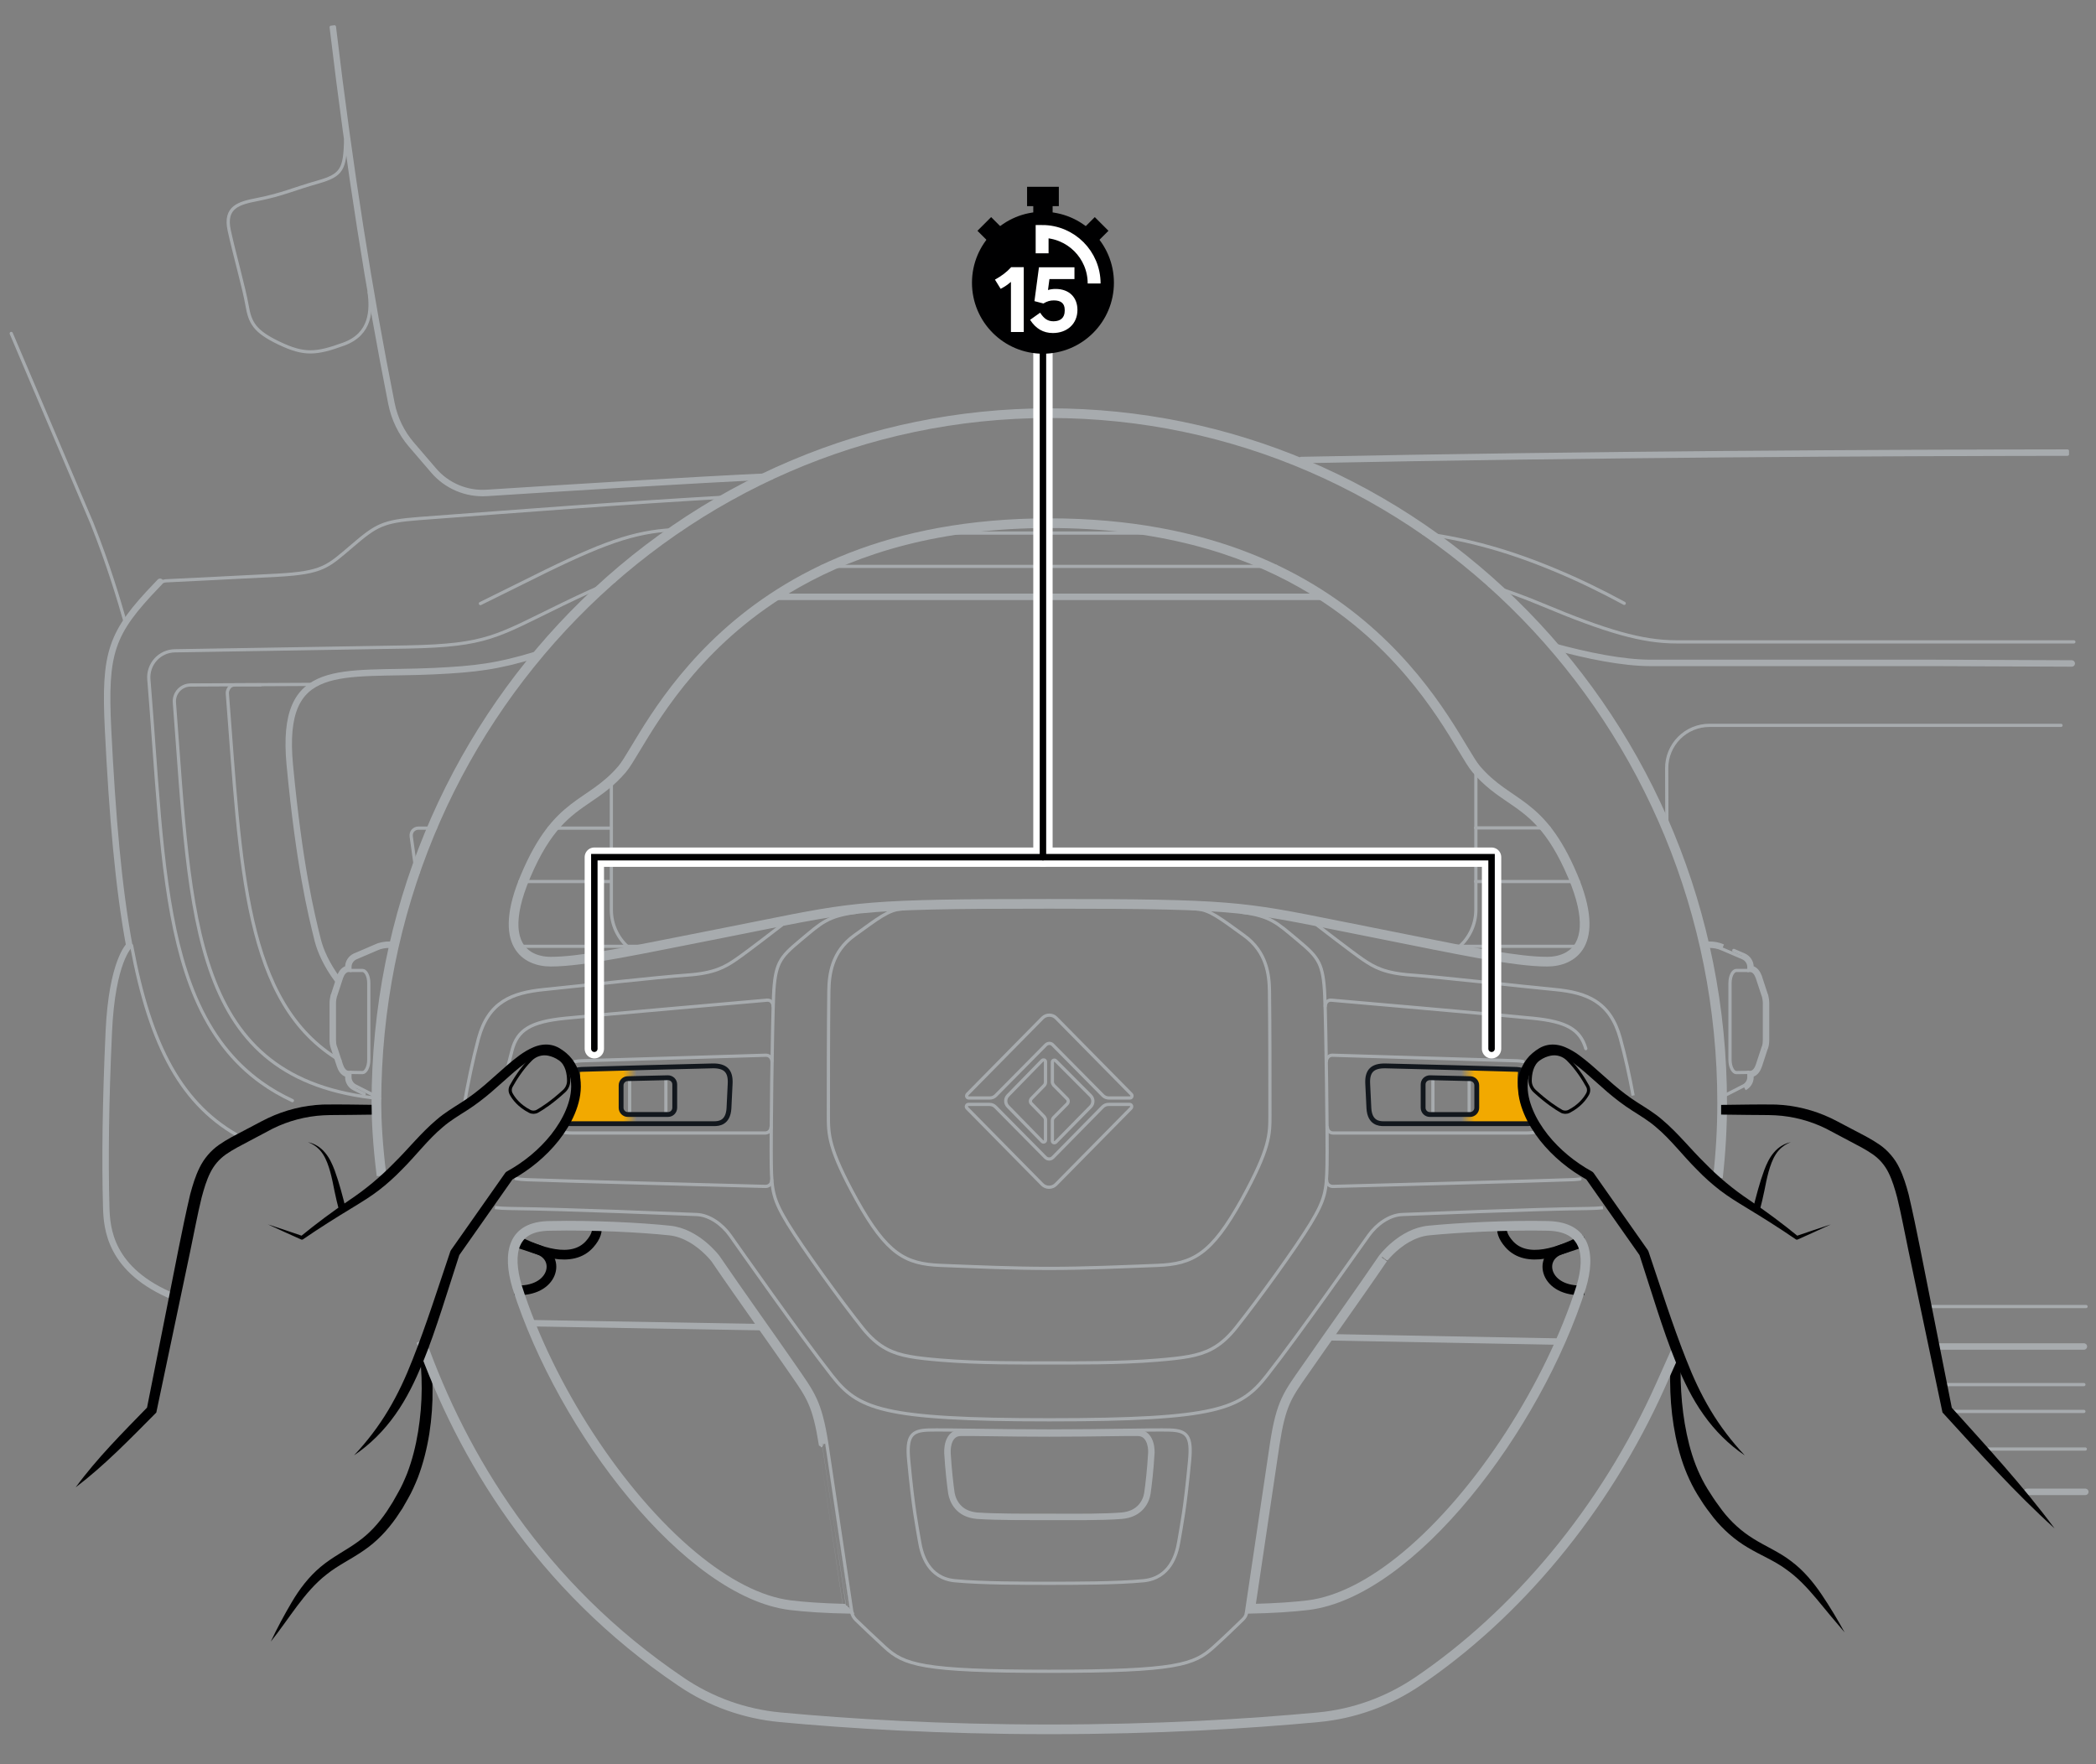 <?xml version="1.0" encoding="UTF-8"?><svg xmlns="http://www.w3.org/2000/svg" width="325" height="273.567" xmlns:xlink="http://www.w3.org/1999/xlink" viewBox="0 0 325 273.567"><rect x="0" y="0" width="325" height="273.567" fill="#808080" stroke="none"/><defs><linearGradient id="uuid-eb9bfdaf-9438-4084-82bb-bacb1412baca" x1="96.643" y1="169.754" x2="98.704" y2="169.754" gradientUnits="userSpaceOnUse"><stop offset="0" stop-color="#f2a900"/><stop offset="1" stop-color="#f2a900" stop-opacity="0"/></linearGradient><linearGradient id="uuid-a6de6347-a626-406f-a2ab-ef7e9fcab8d5" x1="17.785" y1="169.754" x2="19.846" y2="169.754" gradientTransform="translate(246.432) rotate(-180) scale(1 -1)" xlink:href="#uuid-eb9bfdaf-9438-4084-82bb-bacb1412baca"/></defs><g id="uuid-5a6d29e6-76f5-462a-b659-a9216cf849a3"><path d="m321.237,102.874l-21.138-.086c-26.503,0-4.658,0-44.128,0-4.409,0-9.952-1.155-14.978-2.525" style="fill:none; stroke:#a7abae; stroke-linecap:round; stroke-linejoin:round;"/><path d="m319.575,112.472h-54.523c-1.759,0-3.445.7-4.687,1.947s-1.937,2.936-1.931,4.696l.029,9.525" style="fill:none; stroke:#a7abae; stroke-linecap:round; stroke-linejoin:round; stroke-width:.5px;"/><path d="m64.876,135.244c-.28-.409-.47-.886-.539-1.402l-.575-4.141c-.036-.324.036-.648.251-.9.218-.252.542-.396.866-.396h2.643" style="fill:none; stroke:#a7abae; stroke-linecap:round; stroke-linejoin:round; stroke-width:.5px;"/><g id="uuid-52fc3e54-f923-4bda-b8a4-3d7b5b00c539"><path d="m119.645,73.613c-12.339.554-34.262,1.927-44.189,2.568-1.524.098-3.031-.165-4.406-.744s-2.611-1.468-3.604-2.624l-3.453-4.022c-1.551-1.806-2.589-3.953-3.054-6.289-3.442-17.32-6.425-35.985-9.089-58.342" style="fill:none; stroke:#a7abae; stroke-linecap:round; stroke-linejoin:round; stroke-width:.5px;"/><path d="m119.656,73.862c-12.337.554-34.257,1.927-44.184,2.568-1.564.101-3.109-.169-4.519-.763s-2.678-1.506-3.697-2.692l-3.453-4.022c-1.579-1.839-2.637-4.025-3.109-6.403-3.443-17.327-6.428-35.998-9.092-58.361" style="fill:none; stroke:#a7abae; stroke-linecap:round; stroke-linejoin:round; stroke-width:.5px;"/></g><path d="m119.667,74.112c-12.334.554-34.251,1.927-44.179,2.568-3.203.207-6.331-1.106-8.421-3.541l-3.453-4.022c-1.607-1.872-2.684-4.097-3.165-6.517-3.445-17.334-6.43-36.011-9.095-58.38" style="fill:none; stroke:#a7abae; stroke-linecap:round; stroke-linejoin:round; stroke-width:.5px;"/><g id="uuid-6fd5a5ef-be93-4fb0-a275-68808f0448d6"><path d="m320.573,69.931c-29.007.034-72.861.232-118.843,1.148" style="fill:none; stroke:#a7abae; stroke-linecap:round; stroke-linejoin:round; stroke-width:.5px;"/><path d="m320.574,70.181c-29.007.034-72.858.232-118.838,1.148" style="fill:none; stroke:#a7abae; stroke-linecap:round; stroke-linejoin:round; stroke-width:.5px;"/></g><path d="m320.574,70.431c-29.006.034-72.856.232-118.833,1.148" style="fill:none; stroke:#a7abae; stroke-linecap:round; stroke-linejoin:round; stroke-width:.5px;"/><path d="m24.31,90.741c.396-.396.936-.648,1.476-.684,2.736-.144,11.303-.54,17.206-.864,7.092-.396,7.775-1.296,11.591-4.537,3.779-3.241,4.787-3.817,10.368-4.249,16.319-1.217,31.002-2.389,49.018-3.411" style="fill:none; stroke:#a7abae; stroke-linecap:round; stroke-linejoin:round; stroke-width:.5px;"/><path d="m228.844,118.363v22.68c0,2.261-.968,4.287-2.503,5.689" style="fill:none; stroke:#a7abae; stroke-miterlimit:10; stroke-width:.5px;"/><path d="m119.928,92.542h85.412" style="fill:none; stroke:#a7abae; stroke-linecap:round; stroke-linejoin:round;"/><path d="m97.256,146.732c-1.516-1.406-2.464-3.423-2.464-5.653v-20.77" style="fill:none; stroke:#a7abae; stroke-miterlimit:10; stroke-width:.5px;"/><path d="m220.726,82.721c6.875.895,13.392,2.736,20.502,5.716,3.634,1.512,7.161,3.241,10.619,5.113" style="fill:none; stroke:#a7abae; stroke-linecap:round; stroke-linejoin:round; stroke-width:.5px;"/><path d="m144.865,82.656h35.992" style="fill:none; stroke:#a7abae; stroke-linecap:round; stroke-linejoin:round; stroke-width:.5px;"/><path d="m74.49,93.586c.073-.036,7.631-3.781,10.186-5.041,9.983-4.858,14.479-6.287,20.943-6.462" style="fill:none; stroke:#a7abae; stroke-linecap:round; stroke-linejoin:round; stroke-width:.5px;"/><path d="m197.897,87.824h-70.43" style="fill:none; stroke:#a7abae; stroke-linecap:round; stroke-linejoin:round; stroke-width:.5px;"/><path d="m228.807,128.368h11.401" style="fill:none; stroke:#a7abae; stroke-linecap:round; stroke-linejoin:round; stroke-width:.5px;"/><path d="m228.807,136.686h15.94" style="fill:none; stroke:#a7abae; stroke-linecap:round; stroke-linejoin:round; stroke-width:.5px;"/><path d="m85.127,128.404h9.665" style="fill:none; stroke:#a7abae; stroke-linecap:round; stroke-linejoin:round; stroke-width:.5px;"/><path d="m94.756,136.686h-14.142" style="fill:none; stroke:#a7abae; stroke-linecap:round; stroke-linejoin:round; stroke-width:.5px;"/><path d="m1.746,51.705l12.52,29.458c2.556,6.409,4.212,11.99,5.184,15.411" style="fill:none; stroke:#a7abae; stroke-linecap:round; stroke-linejoin:round; stroke-width:.5px;"/><path d="m79.904,146.732h21.405c.713,0,1.379.061,2.004.179" style="fill:none; stroke:#a7abae; stroke-miterlimit:10; stroke-width:.5px;"/><path d="m245.431,146.732h-21.087c-.796,0-1.535.076-2.223.223" style="fill:none; stroke:#a7abae; stroke-miterlimit:10; stroke-width:.5px;"/><path d="m321.57,99.526h-61.623c-5.329,0-10.907-1.62-20.878-5.797-2.789-1.168-5.475-2.145-8.123-2.946" style="fill:none; stroke:#a7abae; stroke-linecap:round; stroke-linejoin:round; stroke-width:.5px;"/><path d="m53.603,21.757c-.153,4.425-.515,5.401-4.311,6.475s-5.522,1.943-9.377,2.7c-2.83.556-5.174,1.128-4.37,4.816.804,3.688,2.294,8.901,2.759,11.589s1.115,4.029,4.976,5.872c3.861,1.843,5.699,1.716,10.013.144,4.314-1.572,4.295-5.331,3.955-8.061" style="fill:none; stroke:#a7abae; stroke-linecap:round; stroke-linejoin:round; stroke-width:.5px;"/><path d="m82.284,205.166l2.88.049c9.514.161,20.465.35,32.088.553l1.079.019" style="fill:none; stroke:#a7abae; stroke-linecap:round; stroke-linejoin:round;"/><g id="uuid-881b5a5c-dba5-432e-a0ba-cdcaac39a5ba"><path d="m61.582,146.232h-1.166c-.734,0-1.496.115-2.177.437,0,0-3.276,1.404-3.29,1.411-.361.168-.661.434-.869.762-.203.319-.319.696-.319,1.095v.074c-.171.041-.329.117-.469.216-.33.233-.576.601-.735,1.016-.06.091-.105.201-.121.321,0,0-.846,2.573-.819,2.508-.034.069-.052.124-.063.154-.008.024-.008.022-.009.025l-.028.055-.013.06c-.073.329-.156.734-.156,1.189v5.653c0,.422.038.843.197,1.304.001.002.001,0,.009.025.01.03.028.086.035.088,0,0,.864,2.629.892,2.696.001.003.001.001.009.025.01.03.028.086.039.098.157.446.413.845.763,1.092.14.099.298.175.469.216v.29c0,.37.111.732.301,1.04.189.306.463.57.799.738,0,0,3.239,1.656,3.225,1.649.196.108.397.201.601.281" style="fill:none; stroke:#a7abae; stroke-miterlimit:10; stroke-width:.5px;"/><path d="m61.582,146.482h-1.166c-.709,0-1.432.112-2.079.416,0,0-3.276,1.404-3.283,1.408-.317.148-.581.382-.764.67-.178.28-.28.61-.28.961v.291c-.209.007-.404.083-.574.203-.284.201-.509.533-.656.928-.059.08-.102.19-.089.228,0,0-.864,2.628-.85,2.595-.026.053-.04.094-.049.122-.008.025-.013.038-.043.115-.073.327-.15.709-.15,1.134v5.653c0,.409.037.799.171,1.192.01.019.014.032.022.057.01.029.023.07.036.089,0,0,.864,2.629.878,2.662.01.019.014.032.023.057.01.029.023.07.037.094.146.414.376.762.671.971.17.121.365.196.574.203v.507c0,.321.096.637.264.908.167.27.407.5.7.646,0,0,3.239,1.656,3.232,1.653.186.102.377.191.571.267" style="fill:none; stroke:#a7abae; stroke-miterlimit:10; stroke-width:.5px;"/></g><path d="m61.582,146.732h-1.166c-.684,0-1.369.108-1.98.396l-3.276,1.404c-.54.252-.9.792-.9,1.404v.54h-.216c-.432,0-.828.396-1.044,1.008-.036.036-.072.108-.072.18l-.864,2.629c-.036.072-.036.108-.072.18-.072.324-.144.684-.144,1.08v5.653c0,.396.036.756.144,1.08.036.072.036.108.072.18l.864,2.629c.036.072.036.108.072.18.216.612.612,1.008,1.044,1.008h.216v.756c0,.54.324,1.08.828,1.332l3.239,1.656c.177.097.358.181.542.253" style="fill:none; stroke:#a7abae; stroke-miterlimit:10; stroke-width:.5px;"/><path d="m54.259,150.476h1.953c.468,0,.972.792.972,1.981v11.873c0,1.152-.504,1.981-.972,1.981l-1.953-.029" style="fill:none; stroke:#a7abae; stroke-miterlimit:10; stroke-width:.5px;"/><path d="m37.581,176.461c-9.359-4.949-14.278-14.226-17.181-29.862" style="fill:none; stroke:#a7abae; stroke-linecap:round; stroke-linejoin:round; stroke-width:.5px;"/><path d="m52.371,151.934c-1.747-2.32-2.696-4.577-3.08-6.066-1.08-4.321-2.88-11.702-4.356-27.257-1.548-16.419,7.883-13.863,22.391-14.547,6.412-.312,9.795-.705,15.986-2.599" style="fill:none; stroke:#a7abae; stroke-linecap:round; stroke-linejoin:round;"/><path d="m95.234,90.098c-2.213.865-4.805,2.042-8.075,3.631-10.223,4.969-11.588,6.337-23.937,6.589l-36.114.594c-1.135.019-2.212.506-2.975,1.347s-1.144,1.96-1.053,3.091l.094,1.169c.244,3.033.461,6.014.671,8.897,1.133,15.578,2.112,29.032,6.473,39.233,2.446,5.722,5.783,10.044,10.203,13.213,1.49,1.069,3.093,1.999,4.818,2.795" style="fill:none; stroke:#a7abae; stroke-linecap:round; stroke-linejoin:round; stroke-width:.5px;"/><path d="m48.572,106.117l-19.027.095c-.701.003-1.369.298-1.844.814s-.713,1.206-.66,1.905c2.589,33.808,2.448,58.543,31.821,61.402" style="fill:none; stroke:#a7abae; stroke-linecap:round; stroke-linejoin:round; stroke-width:.5px;"/><path d="m52.709,164.431c-14.933-8.876-15.361-30.073-17.457-56.874-.036-.36.108-.684.324-.972.216-.288.576-.396.936-.396h3.888" style="fill:none; stroke:#a7abae; stroke-linecap:round; stroke-linejoin:round; stroke-width:.5px;"/><path d="m27.11,201.144c-10.177-4.128-10.55-10.784-10.639-13.991-.2-7.239-.1-16.242.401-27.194.501-10.952,3.181-13.362,3.181-13.362l-.012.002c-1.666-8.97-2.621-20.032-3.29-33.57-.576-11.882.432-14.871,7.559-22.288.17-.177.34-.355.509-.533" style="fill:none; stroke:#a7abae; stroke-linecap:round; stroke-linejoin:round;"/><line x1="323.344" y1="224.681" x2="308.069" y2="224.681" style="fill:none; stroke:#a7abae; stroke-linecap:round; stroke-linejoin:round; stroke-width:.5px;"/><line x1="323.344" y1="231.321" x2="314.3" y2="231.321" style="fill:none; stroke:#a7abae; stroke-linecap:round; stroke-linejoin:round;"/><line x1="299.888" y1="208.785" x2="323.122" y2="208.785" style="fill:none; stroke:#a7abae; stroke-linecap:round; stroke-linejoin:round;"/><line x1="298.619" y1="202.586" x2="323.455" y2="202.586" style="fill:none; stroke:#a7abae; stroke-linecap:round; stroke-linejoin:round; stroke-width:.5px;"/><line x1="301.102" y1="214.689" x2="323.122" y2="214.689" style="fill:none; stroke:#a7abae; stroke-linecap:round; stroke-linejoin:round; stroke-width:.5px;"/><line x1="302.106" y1="218.849" x2="323.122" y2="218.849" style="fill:none; stroke:#a7abae; stroke-linecap:round; stroke-linejoin:round; stroke-width:.5px;"/><path d="m205.781,207.348l5.277.097c13.863.254,24.885.461,30.828.579" style="fill:none; stroke:#a7abae; stroke-linecap:round; stroke-linejoin:round;"/></g><g id="uuid-421727b9-8e63-40bf-b166-66bbcd989b4e"><path d="m260.676,209.069c-.234,4.471-.045,8.979.873,13.319.456,2.166,1.094,4.294,2.028,6.271.462.996.983,1.932,1.605,2.862.585.945,1.229,1.836,1.888,2.717,1.344,1.741,2.945,3.205,4.806,4.349,1.838,1.162,4.016,2.055,5.897,3.515,1.895,1.425,3.419,3.263,4.696,5.159,1.28,1.893,2.447,3.849,3.548,5.848-1.492-1.727-2.938-3.484-4.375-5.229-1.45-1.724-2.95-3.336-4.744-4.58-1.752-1.294-3.836-2.115-5.865-3.327-2.034-1.193-3.865-2.808-5.328-4.638-.716-.926-1.435-1.853-2.033-2.846-.638-.958-1.224-2.012-1.713-3.076-1.001-2.134-1.667-4.388-2.141-6.662-.93-4.559-1.036-9.214-.637-13.792l1.496.111Z" style="fill:#000001; stroke-width:0px;"/><path d="m245.61,200.057c-6.093.37-7.279-5.08-3.596-6.295,1.078-.355,2.487-.822,3.846-1.273" style="fill:none; stroke:#000001; stroke-miterlimit:10; stroke-width:1.5px;"/><path d="m245.673,192.13c-3.737,1.984-8.949,3.885-11.687.766-.995-1.133-1.256-2.095-1.034-2.967" style="fill:none; stroke:#000001; stroke-miterlimit:10; stroke-width:1.5px;"/><path d="m79.825,200.057c6.093.37,7.279-5.08,3.596-6.295-1.078-.355-2.487-.822-3.846-1.273" style="fill:none; stroke:#000001; stroke-miterlimit:10; stroke-width:1.5px;"/><path d="m79.762,192.13c3.737,1.984,8.949,3.885,11.687.766.995-1.133,1.256-2.095,1.034-2.967" style="fill:none; stroke:#000001; stroke-miterlimit:10; stroke-width:1.5px;"/><line x1="222.183" y1="167.114" x2="222.183" y2="172.806" style="fill:none; stroke:#a7abae; stroke-linecap:round; stroke-linejoin:round; stroke-width:.5px;"/><line x1="227.805" y1="167.258" x2="227.805" y2="172.806" style="fill:none; stroke:#a7abae; stroke-linecap:round; stroke-linejoin:round; stroke-width:.5px;"/><line x1="103.252" y1="167.114" x2="103.252" y2="172.806" style="fill:none; stroke:#a7abae; stroke-linecap:round; stroke-linejoin:round; stroke-width:.5px;"/><line x1="97.63" y1="167.258" x2="97.63" y2="172.806" style="fill:none; stroke:#a7abae; stroke-linecap:round; stroke-linejoin:round; stroke-width:.5px;"/><path d="m11.731,230.625c3.35-4.565,7.325-8.514,11.231-12.532l-.208.389,3.302-16.628c1.127-5.559,2.123-11.052,3.431-16.65.378-1.396.788-2.804,1.47-4.176.664-1.375,1.756-2.649,3.011-3.519,1.25-.87,2.535-1.508,3.786-2.165,1.276-.65,2.431-1.312,3.785-1.97,2.658-1.263,5.572-1.984,8.505-2.107,2.909-.048,5.674.03,8.519.054v1.5l-4.239.053c-1.396.028-2.865-.006-4.196.062-2.713.152-5.383.855-7.814,2.052l-3.719,1.971c-1.249.656-2.498,1.29-3.567,2.04-1.062.754-1.858,1.689-2.432,2.856-.578,1.161-.969,2.48-1.325,3.809-.663,2.681-1.165,5.482-1.752,8.244l-1.745,8.297-3.49,16.593-.048.229-.16.161c-3.953,3.971-7.836,8.012-12.344,11.436Z" style="fill:#000001; stroke-width:0px;"/><path d="m66.344,208.274c.912,4.617.947,9.358.231,13.998-.372,2.318-.937,4.617-1.779,6.836-.442,1.096-.926,2.207-1.514,3.225l-.872,1.533-.984,1.478c-1.358,1.937-3.044,3.735-5.034,5.071-1.972,1.37-4.036,2.321-5.749,3.707-3.484,2.701-5.768,6.831-8.656,10.421.984-2.092,2.077-4.119,3.25-6.111,1.172-1.999,2.629-3.928,4.468-5.469,1.839-1.551,3.977-2.58,5.747-3.876,1.809-1.267,3.284-2.903,4.53-4.745l.9-1.408.828-1.464c.564-.971.999-1.973,1.42-3.004.793-2.076,1.338-4.26,1.698-6.475.722-4.431.761-9.009.041-13.437l1.474-.28Z" style="fill:#000001; stroke-width:0px;"/><g id="uuid-1f4a947d-6851-4574-8a10-0f54fe0bcc53"><path d="m266.748,170.747c.204-.079.405-.173.588-.274,0,0,3.239-1.656,3.234-1.654.34-.17.614-.434.803-.74.19-.308.301-.67.301-1.04v-.29c.171-.041.329-.117.469-.216.35-.247.605-.646.738-1.035.035-.069.053-.125.063-.155.008-.024.008-.022.037-.092,0,0,.863-2.627.837-2.562.034-.069.052-.124.063-.154.008-.024.008-.022.036-.09.132-.396.17-.816.17-1.238v-5.653c0-.454-.083-.86-.156-1.189l-.013-.06-.028-.055s-.001,0-.009-.025c-.01-.03-.028-.086-.035-.088l-.846-2.574c-.017-.119-.062-.23-.121-.321-.159-.415-.405-.783-.735-1.016-.14-.099-.298-.175-.469-.216v-.074c0-.399-.116-.776-.319-1.095-.209-.327-.509-.594-.884-.768,0,0-3.276-1.404-3.26-1.397-.697-.328-1.46-.444-2.193-.444h-1.166" style="fill:none; stroke:#a7abae; stroke-miterlimit:10; stroke-width:.5px;"/><path d="m266.658,170.514c.194-.076.385-.164.565-.263,0,0,3.239-1.656,3.236-1.655.296-.148.536-.378.702-.647.168-.271.264-.588.264-.908v-.507c.209-.007.404-.083.574-.203.295-.209.525-.557.659-.942.026-.053.04-.094.05-.122.008-.025.013-.038.036-.091,0,0,.864-2.628.85-2.595.026-.053.04-.094.049-.123.008-.025.013-.038.036-.09.12-.36.157-.75.157-1.159v-5.653c0-.425-.077-.808-.171-1.192-.01-.019-.014-.032-.022-.057-.01-.029-.023-.07-.036-.089,0,0-.863-2.627-.851-2.552,0-.115-.043-.224-.102-.304-.147-.396-.371-.727-.656-.929-.17-.121-.365-.196-.574-.203v-.291c0-.351-.102-.681-.28-.961-.183-.288-.447-.522-.771-.673,0,0-3.276-1.404-3.268-1.401-.654-.308-1.378-.42-2.087-.42h-1.166" style="fill:none; stroke:#a7abae; stroke-miterlimit:10; stroke-width:.5px;"/></g><path d="m266.567,170.281c.184-.072.365-.156.542-.253l3.239-1.656c.504-.252.828-.792.828-1.332v-.756h.216c.432,0,.828-.396,1.044-1.008.036-.072.036-.108.072-.18l.864-2.629c.036-.072.036-.108.072-.18.108-.324.144-.684.144-1.08v-5.653c0-.396-.072-.756-.144-1.08-.036-.072-.036-.108-.072-.18l-.864-2.629c0-.072-.036-.144-.072-.18-.216-.612-.612-1.008-1.044-1.008h-.216v-.54c0-.612-.36-1.152-.9-1.404l-3.276-1.404c-.612-.288-1.296-.396-1.98-.396h-1.166" style="fill:none; stroke:#a7abae; stroke-miterlimit:10; stroke-width:.5px;"/><path d="m271.175,166.282l-1.953.029c-.468,0-.972-.828-.972-1.981v-11.873c0-1.188.504-1.981.972-1.981h1.953" style="fill:none; stroke:#a7abae; stroke-miterlimit:10; stroke-width:.5px;"/><g id="uuid-36fb9d39-b4bb-4306-8475-0fd753d3bbc1"><path d="m266.874,182.641c.433-3.818.659-7.691.659-11.604,0-29.667-11.725-56.534-30.688-75.984-9.725-9.975-21.355-18.001-34.286-23.453-12.283-5.179-25.738-8.036-39.842-8.036s-27.566,2.855-39.855,8.035c-12.93,5.449-24.562,13.47-34.29,23.44-18.973,19.446-30.707,46.313-30.707,75.998,0,2.565.185,6.471.8,11.31" style="fill:none; stroke:#a7abae; stroke-miterlimit:10; stroke-width:.5px;"/><path d="m266.625,182.613c.432-3.809.658-7.673.658-11.576,0-29.6-11.698-56.405-30.617-75.81-9.702-9.952-21.305-17.958-34.204-23.397-12.253-5.167-25.675-8.016-39.745-8.016s-27.499,2.849-39.758,8.015c-12.899,5.436-24.503,13.437-34.208,23.384-18.928,19.4-30.636,46.205-30.636,75.824,0,2.554.184,6.449.798,11.279" style="fill:none; stroke:#a7abae; stroke-miterlimit:10; stroke-width:.5px;"/><path d="m266.377,182.584c.431-3.8.656-7.654.656-11.547,0-29.534-11.671-56.276-30.546-75.635-9.68-9.928-21.255-17.915-34.122-23.341-12.223-5.154-25.612-7.996-39.648-7.996s-27.432,2.842-39.661,7.995c-12.867,5.423-24.444,13.405-34.126,23.329-18.884,19.355-30.565,46.097-30.565,75.649,0,2.543.183,6.428.796,11.247" style="fill:none; stroke:#a7abae; stroke-miterlimit:10; stroke-width:.5px;"/><path d="m266.129,182.556c.43-3.791.655-7.635.655-11.519,0-29.467-11.644-56.147-30.475-75.461-9.657-9.905-21.204-17.873-34.041-23.285-12.193-5.141-25.549-7.977-39.551-7.977s-27.365,2.835-39.564,7.976c-12.836,5.41-24.385,13.372-34.044,23.273-18.84,19.309-30.494,45.99-30.494,75.474,0,2.532.183,6.406.794,11.215" style="fill:none; stroke:#a7abae; stroke-miterlimit:10; stroke-width:.5px;"/></g><path d="m265.88,182.528c.429-3.782.653-7.617.653-11.491,0-58.8-46.471-106.473-103.816-106.473s-103.852,47.637-103.852,106.473c0,2.521.182,6.385.792,11.184" style="fill:none; stroke:#a7abae; stroke-miterlimit:10; stroke-width:.5px;"/><g id="uuid-6b64882d-4477-46ca-b3c3-4b48dec98a18"><path d="m64.833,208.112c6.353,17.812,18.306,38.091,40.519,53.085,4.643,3.158,10.025,5.05,15.552,5.57,10.792,1.011,24.862,1.877,41.777,1.877s30.988-.866,41.78-1.877c5.568-.52,10.912-2.451,15.549-5.568,15.396-10.392,29.225-26.708,37.942-46.214l2.676-5.988" style="fill:none; stroke:#a7abae; stroke-miterlimit:10; stroke-width:.5px;"/><path d="m65.069,208.029c6.34,17.776,18.265,38.004,40.424,52.962,4.607,3.134,9.949,5.012,15.435,5.528,10.785,1.01,24.847,1.875,41.754,1.875s30.971-.865,41.756-1.875c5.526-.516,10.829-2.432,15.432-5.526,15.355-10.365,29.155-26.643,37.854-46.108l2.676-5.988" style="fill:none; stroke:#a7abae; stroke-miterlimit:10; stroke-width:.5px;"/><path d="m65.304,207.945c6.326,17.739,18.224,37.918,40.329,52.839,4.571,3.109,9.872,4.974,15.317,5.486,10.778,1.009,24.832,1.874,41.73,1.874s30.955-.865,41.733-1.874c5.484-.512,10.747-2.414,15.316-5.485,15.314-10.337,29.084-26.578,37.765-46.003l2.676-5.988" style="fill:none; stroke:#a7abae; stroke-miterlimit:10; stroke-width:.5px;"/><path d="m65.539,207.861c6.313,17.703,18.183,37.832,40.235,52.716,4.535,3.085,9.796,4.935,15.2,5.443,10.771,1.009,24.817,1.873,41.707,1.873s30.939-.865,41.71-1.873c5.441-.508,10.665-2.395,15.199-5.443,15.274-10.31,29.014-26.513,37.677-45.898l2.676-5.988" style="fill:none; stroke:#a7abae; stroke-miterlimit:10; stroke-width:.5px;"/></g><path d="m65.775,207.777c6.3,17.666,18.142,37.746,40.14,52.594,4.5,3.061,9.72,4.897,15.083,5.401,10.764,1.008,24.802,1.872,41.684,1.872s30.922-.864,41.687-1.872c5.399-.504,10.583-2.377,15.083-5.401,15.233-10.282,28.944-26.449,37.588-45.793l2.676-5.988" style="fill:none; stroke:#a7abae; stroke-miterlimit:10; stroke-width:.5px;"/><g id="uuid-7e74f940-422e-4094-9168-afeb71ed0c36"><path d="m81.96,136.032c3.238-7.638,6.368-9.747,9.523-11.899,1.733-1.183,3.557-2.423,5.366-4.548.568-.665,1.274-1.848,2.12-3.255,3.492-5.811,10.413-17.319,24.854-25.489,9.364-5.298,21.935-9.217,38.858-9.217s29.497,3.919,38.861,9.217c14.441,8.171,21.362,19.678,24.854,25.489.846,1.407,1.552,2.59,2.119,3.253,1.81,2.127,3.633,3.367,5.367,4.55,3.155,2.153,6.284,4.262,9.521,11.9,1.424,3.355,1.891,5.852,1.8,7.674-.053,1.074-.299,1.905-.65,2.546-.385.705-.918,1.221-1.541,1.59-.9.534-2.007.77-3.117.77-4.417,0-11.43-1.402-21.568-3.435-1.664-.334-3.409-.684-5.237-1.047-2.075-.408-3.925-.78-5.609-1.118-14.866-2.986-16.815-3.365-44.837-3.365-28.02,0-29.968.379-44.831,3.365-1.685.338-3.536.71-5.611,1.119-2.217.434-4.315.851-6.294,1.245-9.59,1.909-16.286,3.237-20.512,3.237-1.087,0-2.182-.232-3.075-.763-.618-.367-1.148-.88-1.532-1.583-.349-.639-.594-1.468-.646-2.542-.088-1.822.382-4.324,1.817-7.692Z" style="fill:none; stroke:#a7abae; stroke-miterlimit:10; stroke-width:.5px;"/><path d="m81.73,135.935c3.263-7.696,6.433-9.839,9.612-12.008,1.733-1.183,3.532-2.407,5.317-4.504.551-.645,1.244-1.804,2.096-3.221,3.496-5.818,10.444-17.374,24.945-25.578,9.404-5.32,22.017-9.249,38.982-9.249s29.58,3.929,38.985,9.25c14.501,8.204,21.449,19.76,24.945,25.578.852,1.418,1.545,2.577,2.095,3.22,1.786,2.099,3.584,3.323,5.317,4.505,3.179,2.17,6.349,4.312,9.61,12.009,1.432,3.375,1.913,5.911,1.82,7.784-.055,1.107-.309,1.975-.68,2.654-.408.747-.975,1.295-1.632,1.685-.948.563-2.102.805-3.244.805-4.448,0-11.493-1.409-21.617-3.44-1.664-.334-3.408-.684-5.236-1.046-2.075-.409-3.926-.78-5.61-1.119-14.845-2.982-16.775-3.36-44.788-3.36-28.011,0-29.941.378-44.782,3.36-1.685.338-3.537.71-5.612,1.119-2.217.434-4.314.851-6.293,1.245-9.576,1.906-16.304,3.242-20.56,3.242-1.12,0-2.261-.239-3.203-.798-.653-.388-1.217-.933-1.624-1.679-.369-.677-.623-1.544-.676-2.65-.091-1.873.393-4.414,1.836-7.802Z" style="fill:none; stroke:#a7abae; stroke-miterlimit:10; stroke-width:.5px;"/><path d="m81.5,135.837c3.288-7.754,6.497-9.931,9.701-12.117,1.733-1.183,3.506-2.39,5.268-4.46.534-.624,1.213-1.76,2.072-3.188,3.499-5.824,10.476-17.429,25.036-25.667,9.444-5.343,22.1-9.281,39.105-9.281s29.664,3.939,39.108,9.282c14.561,8.238,21.537,19.843,25.036,25.667.858,1.428,1.538,2.563,2.071,3.187,1.762,2.07,3.535,3.278,5.268,4.461,3.204,2.186,6.413,4.363,9.699,12.118,1.44,3.394,1.935,5.97,1.84,7.894-.056,1.139-.319,2.045-.71,2.761-.432.79-1.031,1.369-1.724,1.78-.997.591-2.198.84-3.372.84-4.48,0-11.557-1.417-21.666-3.445-1.664-.334-3.408-.684-5.235-1.046-2.076-.409-3.927-.78-5.611-1.119-14.823-2.977-16.735-3.355-44.739-3.355-28.001,0-29.914.378-44.733,3.355-1.685.338-3.537.71-5.614,1.119-2.216.433-4.313.851-6.293,1.245-9.563,1.904-16.321,3.247-20.609,3.247-1.152,0-2.341-.245-3.33-.833-.689-.409-1.286-.986-1.716-1.774-.39-.714-.651-1.619-.707-2.757-.093-1.924.405-4.505,1.856-7.912Z" style="fill:none; stroke:#a7abae; stroke-miterlimit:10; stroke-width:.5px;"/><path d="m81.27,135.739c3.312-7.812,6.562-10.023,9.791-12.226,1.733-1.182,3.481-2.374,5.218-4.416.516-.604,1.183-1.716,2.047-3.154,3.503-5.83,10.507-17.484,25.127-25.756,9.483-5.365,22.182-9.314,39.228-9.314s29.747,3.949,39.231,9.314c14.62,8.272,21.624,19.925,25.127,25.756.864,1.438,1.531,2.55,2.047,3.154,1.738,2.042,3.486,3.234,5.218,4.416,3.229,2.203,6.478,4.414,9.788,12.227,1.449,3.414,1.957,6.029,1.859,8.004-.058,1.171-.329,2.115-.741,2.869-.455.832-1.087,1.443-1.816,1.875-1.045.62-2.293.875-3.499.875-4.512,0-11.62-1.425-21.715-3.45-1.664-.334-3.408-.684-5.234-1.046-2.076-.409-3.928-.781-5.612-1.119-14.801-2.973-16.695-3.351-44.689-3.351-27.992,0-29.886.377-44.683,3.35-1.685.338-3.537.711-5.615,1.12-2.216.433-4.313.851-6.292,1.245-9.549,1.901-16.339,3.251-20.658,3.251-1.185,0-2.421-.252-3.458-.868-.724-.43-1.355-1.038-1.808-1.869-.41-.752-.68-1.694-.737-2.865-.096-1.975.416-4.595,1.876-8.021Z" style="fill:none; stroke:#a7abae; stroke-miterlimit:10; stroke-width:.5px;"/></g><path d="m81.039,135.642c5.114-12.062,10.117-10.91,15.049-16.707,3.815-4.465,16.63-38.312,66.593-38.312s62.78,33.846,66.595,38.312c4.933,5.797,9.935,4.645,15.046,16.707,4.645,10.946-.215,13.971-4.427,13.971-5.293,0-14.111-1.944-26.998-4.501-20.303-3.997-19.079-4.465-50.253-4.465-31.174,0-29.947.468-50.25,4.465-12.887,2.52-21.744,4.501-26.998,4.501-4.139,0-9.036-2.989-4.357-13.971Z" style="fill:none; stroke:#a7abae; stroke-miterlimit:10; stroke-width:.5px;"/><g id="uuid-7167b531-9c70-4133-a109-b5e77dbb48a5"><path d="m127.21,223.98c-.951-5.998-1.889-7.319-4.325-10.834-.165-.238-.337-.486-.516-.746-1.192-1.728-2.866-4.108-4.656-6.65-2.52-3.58-5.268-7.483-7.164-10.278,0,0-1.393-1.864-3.631-3.127-.946-.533-2.01-.937-3.162-1.05-4.349-.464-12.118-.858-18.395-.714-1.68,0-2.834.347-3.614.863-.614.405-1.044.944-1.325,1.604-.658,1.54-.525,3.787.242,6.348,4.867,15.319,15.674,32.03,27.065,41.494,5.086,4.225,10.195,6.928,14.866,7.506,2.069.255,4.817.454,8.328.544,0,0-3.714-24.969-3.712-24.959Z" style="fill:none; stroke:#a7abae; stroke-miterlimit:10; stroke-width:.5px;"/><path d="m127.457,223.941c-.958-6.044-1.915-7.4-4.366-10.937-.165-.238-.337-.486-.516-.745-1.192-1.729-2.868-4.11-4.658-6.652-2.521-3.581-5.267-7.482-7.168-10.284,0,0-1.425-1.907-3.709-3.195-.968-.546-2.066-.964-3.258-1.081-4.359-.465-12.139-.859-18.422-.716-1.713,0-2.919.354-3.752.904-.658.434-1.118,1.013-1.418,1.715-.693,1.622-.54,3.939.234,6.522,4.879,15.359,15.712,32.113,27.144,41.61,5.103,4.24,10.257,6.975,14.995,7.562,2.138.263,4.99.467,8.65.553,0,0-3.757-25.263-3.756-25.256Z" style="fill:none; stroke:#a7abae; stroke-miterlimit:10; stroke-width:.5px;"/><path d="m127.704,223.901c-.965-6.09-1.941-7.48-4.408-11.04-.165-.238-.337-.486-.515-.745-1.193-1.731-2.87-4.112-4.659-6.654-2.521-3.582-5.266-7.481-7.172-10.289,0,0-1.457-1.949-3.786-3.263-.99-.558-2.121-.991-3.354-1.112-4.37-.466-12.16-.861-18.448-.717-1.745,0-3.004.361-3.89.945-.701.463-1.192,1.081-1.51,1.825-.728,1.704-.555,4.092.225,6.696,4.892,15.399,15.749,32.195,27.222,41.727,5.121,4.254,10.319,7.023,15.124,7.618,2.206.271,5.163.48,8.971.561,0,0-3.801-25.556-3.8-25.552Z" style="fill:none; stroke:#a7abae; stroke-miterlimit:10; stroke-width:.5px;"/><path d="m127.951,223.862c-.973-6.136-1.966-7.561-4.449-11.143-.165-.238-.336-.485-.515-.744-1.194-1.732-2.871-4.115-4.661-6.656-2.522-3.582-5.265-7.479-7.176-10.295,0,0-1.488-1.991-3.864-3.331-1.012-.571-2.177-1.018-3.451-1.143-4.38-.467-12.182-.863-18.475-.719-1.778,0-3.089.367-4.027.987-.745.492-1.266,1.15-1.602,1.936-.763,1.786-.57,4.245.217,6.87,4.905,15.44,15.787,32.278,27.301,41.843,5.139,4.269,10.38,7.07,15.253,7.674,2.273.28,5.336.492,9.293.569,0,0-3.845-25.849-3.844-25.847Z" style="fill:none; stroke:#a7abae; stroke-miterlimit:10; stroke-width:.5px;"/></g><path d="m132.086,249.964l-3.888-26.141c-1.045-6.589-2.126-7.813-5.005-11.99-2.88-4.177-8.566-12.134-11.843-16.959,0,0-3.095-4.141-7.488-4.573-4.391-.468-12.203-.864-18.501-.72-6.504,0-7.237,4.825-5.65,10.118,7.112,22.388,26.752,47.706,42.762,49.69,2.341.288,5.508.504,9.614.576Z" style="fill:none; stroke:#a7abae; stroke-miterlimit:10; stroke-width:.5px;"/><g id="uuid-d45c5a83-f4dc-449b-ab66-7aa8b1b6ab9b"><path d="m178.273,225.343c-.142,2.469-.428,4.938-.607,6.149-.09.616-.398,1.518-1.144,2.218-.562.527-1.398.964-2.649,1.065-2.576.208-6.497.194-9.479.183-.604-.002-1.169-.004-1.675-.004-.352,0-.733,0-1.136.001-3.028.004-7.283.009-10.019-.18-1.213-.098-2.029-.513-2.584-1.017-.776-.705-1.097-1.635-1.209-2.265-.177-1.211-.463-3.681-.607-6.148-.034-.619.046-1.379.333-1.968.151-.311.352-.557.609-.721.218-.139.5-.234.873-.241.9-.016,2.499.005,4.606.033,2.472.033,5.63.075,9.135.075,3.506,0,6.665-.042,9.137-.075,2.107-.028,3.705-.049,4.595-.033.359.013.635.11.854.251.263.17.469.424.625.74.292.592.378,1.345.345,1.937Z" style="fill:none; stroke:#a7abae; stroke-miterlimit:10; stroke-width:.5px;"/><path d="m178.522,225.357c-.142,2.477-.429,4.954-.609,6.171-.096.655-.422,1.616-1.221,2.364-.606.568-1.496,1.027-2.8,1.131-2.589.209-6.522.194-9.5.184-.604-.002-1.169-.004-1.674-.004-.352,0-.733,0-1.136.001-3.024.004-7.29.009-10.039-.18-1.265-.102-2.133-.537-2.732-1.081-.831-.755-1.169-1.744-1.288-2.414-.178-1.218-.465-3.695-.609-6.171-.035-.642.045-1.45.357-2.091.166-.342.395-.628.699-.822.26-.166.588-.272,1.003-.28.905-.016,2.509.005,4.614.033,2.472.033,5.628.075,9.132.075,3.504,0,6.661-.042,9.134-.075,2.105-.028,3.708-.049,4.607-.033.401.015.722.124.98.291.309.2.542.493.713.839.317.642.405,1.442.371,2.062Z" style="fill:none; stroke:#a7abae; stroke-miterlimit:10; stroke-width:.5px;"/></g><path d="m178.772,225.372c-.142,2.484-.43,4.969-.612,6.193-.179,1.224-1.114,3.457-4.248,3.709-3.131.252-8.206.18-11.195.18-2.989,0-8.064.036-11.195-.18-3.131-.252-4.03-2.484-4.248-3.709-.179-1.224-.466-3.709-.612-6.193-.073-1.332.324-3.421,2.304-3.457,1.98-.036,7.27.108,13.75.108,6.48,0,11.773-.144,13.75-.108,1.944.072,2.377,2.16,2.304,3.457Z" style="fill:none; stroke:#a7abae; stroke-miterlimit:10; stroke-width:.5px;"/><g id="uuid-2d39772e-ccc0-4ad7-b42f-04d7e37291de"><path d="m244.698,199.41c.768-2.549.87-4.758.2-6.286-.29-.659-.727-1.204-1.348-1.62-.784-.525-1.928-.887-3.567-.924-6.253-.143-14.024.287-18.384.716-1.163.114-2.24.523-3.191,1.062-2.225,1.261-3.591,3.11-3.567,3.077-1.928,2.842-4.69,6.764-7.218,10.356-1.78,2.528-3.443,4.891-4.632,6.615-.168.24-.329.471-.485.692-2.491,3.551-3.427,4.853-4.349,10.873,0,0-3.714,24.969-3.714,24.969,3.503-.089,6.226-.289,8.325-.543,4.719-.585,9.828-3.288,14.891-7.494,11.475-9.533,22.243-26.395,27.04-41.492Z" style="fill:none; stroke:#a7abae; stroke-miterlimit:10; stroke-width:.5px;"/><path d="m244.937,199.482c.774-2.569.896-4.849.189-6.459-.308-.701-.775-1.284-1.438-1.727-.835-.559-2.029-.928-3.701-.966-6.265-.143-14.046.287-18.414.717-1.206.118-2.316.542-3.29,1.094-2.271,1.287-3.668,3.178-3.651,3.154-1.927,2.84-4.687,6.76-7.216,10.352-1.779,2.527-3.444,4.892-4.632,6.615-.168.24-.329.47-.484.692-2.507,3.575-3.463,4.912-4.391,10.98l-3.757,25.263c3.652-.086,6.478-.29,8.646-.553,4.786-.593,9.939-3.329,15.02-7.549,11.517-9.568,22.309-26.472,27.119-41.612Z" style="fill:none; stroke:#a7abae; stroke-miterlimit:10; stroke-width:.5px;"/><path d="m245.176,199.554c.78-2.589.921-4.94.179-6.631-.326-.742-.824-1.363-1.528-1.834-.885-.592-2.129-.97-3.834-1.008-6.277-.144-14.069.287-18.444.718-1.249.122-2.393.561-3.389,1.125-2.317,1.313-3.746,3.247-3.734,3.231-1.925,2.838-4.684,6.756-7.213,10.349-1.779,2.527-3.445,4.892-4.633,6.616-.167.24-.329.47-.484.691-2.523,3.598-3.498,4.971-4.434,11.086l-3.801,25.556c3.802-.081,6.731-.29,8.968-.561,4.853-.601,10.05-3.369,15.149-7.605,11.558-9.602,22.375-26.549,27.199-41.732Z" style="fill:none; stroke:#a7abae; stroke-miterlimit:10; stroke-width:.5px;"/><path d="m245.416,199.626c.786-2.609.947-5.031.168-6.804-.344-.783-.872-1.442-1.618-1.942-.935-.626-2.23-1.011-3.967-1.05-6.289-.144-14.091.288-18.474.719-1.292.126-2.47.579-3.488,1.156-2.363,1.339-3.824,3.316-3.818,3.308-1.924,2.836-4.681,6.752-7.211,10.345-1.779,2.526-3.445,4.893-4.634,6.617-.167.24-.328.469-.484.691-2.54,3.621-3.533,5.029-4.476,11.193l-3.845,25.849c3.952-.077,6.984-.289,9.29-.569,4.919-.609,10.161-3.41,15.278-7.661,11.599-9.636,22.441-26.626,27.278-41.853Z" style="fill:none; stroke:#a7abae; stroke-miterlimit:10; stroke-width:.5px;"/></g><path d="m245.655,199.699c1.584-5.257.721-9.974-5.65-10.118-6.301-.144-14.113.288-18.504.72-4.427.432-7.488,4.573-7.488,4.573-3.273,4.825-8.963,12.782-11.843,16.959-2.916,4.177-3.994,5.401-5.002,11.99l-3.888,26.141c4.103-.072,7.237-.288,9.611-.576,16.291-2.018,35.774-27.685,42.765-49.69Z" style="fill:none; stroke:#a7abae; stroke-miterlimit:10; stroke-width:.5px;"/><path d="m162.143,162.033c.332-.332.83-.332,1.12,0l7.758,7.843c.251.249.583.373.914.373h3.277c.126,0,.248-.083.29-.207.042-.125.042-.249-.084-.374l-11.656-11.827c-.583-.581-1.535-.581-2.115,0l-11.659,11.827c-.084.083-.126.249-.084.374.042.124.167.207.293.207h3.277c.332,0,.663-.124.911-.373l7.758-7.843Z" style="fill:none; stroke:#a7abae; stroke-linecap:round; stroke-linejoin:round; stroke-width:.5px;"/><path d="m163.263,179.463c-.164.166-.373.249-.579.249-.209,0-.415-.083-.583-.249l-7.758-7.843c-.248-.249-.579-.373-.911-.373h-3.277c-.126,0-.251.083-.293.208-.039.125-.039.249.084.373l11.659,11.827c.579.581,1.535.581,2.115,0l11.659-11.827c.08-.083.122-.249.08-.373s-.164-.208-.29-.208h-3.277c-.332,0-.663.125-.914.373l-7.716,7.843Z" style="fill:none; stroke:#a7abae; stroke-linecap:round; stroke-linejoin:round; stroke-width:.5px;"/><path d="m162.112,167.789c0,.192-.077.385-.189.5l-1.979,2.038c-.23.231-.23.616,0,.808l1.979,2.038c.112.154.189.308.189.5v3.116c0,.115-.077.231-.189.269-.115.038-.23.038-.343-.077l-5.293-5.423c-.455-.462-.455-1.231,0-1.693l5.293-5.423c.077-.077.227-.115.343-.077.112.038.189.154.189.269v3.154Z" style="fill:none; stroke:#a7abae; stroke-linecap:round; stroke-linejoin:round; stroke-width:.5px;"/><path d="m169.116,169.904c.458.462.458,1.231,0,1.693l-5.405,5.5c-.077.077-.227.115-.343.077-.112-.038-.189-.154-.189-.269v-3.116c0-.192.077-.385.189-.5l2.094-2.115c.227-.231.227-.616,0-.808l-2.094-2.115c-.112-.154-.189-.308-.189-.5v-3.077c0-.115.077-.231.189-.269.115-.038.23-.038.343.077l5.405,5.423Z" style="fill:none; stroke:#a7abae; stroke-linecap:round; stroke-linejoin:round; stroke-width:.5px;"/><path d="m79.983,182.752c.487.088,1.041.144,1.671.166,4.463.18,31.668.9,37.067,1.044.251,0,.506-.108.684-.288.182-.18.251-.432.251-.684" style="fill:none; stroke:#a7abae; stroke-linecap:round; stroke-linejoin:round; stroke-width:.5px;"/><path d="m119.874,156.022c0-.432-.288-1.008-.972-.936,0,0-26.054,2.268-31.31,2.808-5.254.54-7.379,1.764-8.206,5.005l-.859,3.365" style="fill:none; stroke:#a7abae; stroke-linecap:round; stroke-linejoin:round; stroke-width:.5px;"/><path d="m89.138,164.611c.299-.067.632-.111,1.001-.128,2.195-.072,23.794-.72,28.618-.864.251,0,.466.072.648.252.179.18.288.432.288.648" style="fill:none; stroke:#a7abae; stroke-linecap:round; stroke-linejoin:round; stroke-width:.5px;"/><path d="m119.548,174.781c0,.504-.394.9-.899.9h-29.914c-.711,0-1.269-.072-1.703-.21" style="fill:none; stroke:#a7abae; stroke-linecap:round; stroke-linejoin:round; stroke-width:.5px;"/><path d="m110.484,165.273c-1.98.04-18.757.475-20.315.541-.264.013-.502.053-.7.092.422,2.429-.198,5.306-1.676,8.197.158.079.343.132.541.132h22.4c.713,0,2.152-.106,2.297-2.376.066-1.294.145-2.798.185-3.815.106-2.006-.766-2.798-2.732-2.772Zm-5.861,6.494c0,.568-.462,1.043-1.03,1.043h-6.257c-.568,0-1.03-.475-1.03-1.043v-3.472c0-.568.449-1.03,1.016-1.043l6.244-.145c.277,0,.541.106.752.304.198.198.304.462.304.739v3.617Z" style="fill:url(#uuid-eb9bfdaf-9438-4084-82bb-bacb1412baca); stroke:#12171d; stroke-linecap:round; stroke-linejoin:round; stroke-width:.75px;"/><path d="m212.073,168.045c.04,1.016.119,2.521.185,3.815.145,2.27,1.584,2.376,2.297,2.376h22.4c.198,0,.383-.053.541-.132-1.478-2.891-2.099-5.768-1.676-8.197-.198-.04-.436-.079-.7-.092-1.558-.066-18.335-.502-20.315-.541-1.967-.026-2.838.766-2.732,2.772Zm8.593.106c0-.277.106-.541.304-.739.211-.198.475-.304.752-.304l6.244.145c.568.013,1.016.475,1.016,1.043v3.472c0,.568-.462,1.043-1.03,1.043h-6.257c-.568,0-1.03-.475-1.03-1.043v-3.617Z" style="fill:url(#uuid-a6de6347-a626-406f-a2ab-ef7e9fcab8d5); stroke:#12171d; stroke-linecap:round; stroke-linejoin:round; stroke-width:.75px;"/><path d="m162.681,245.5c-3.888,0-10.51,0-14.613-.396-4.106-.396-5.148-4.033-5.472-6.013-.469-2.808-.972-5.005-1.693-12.638-.36-3.781.397-4.645,3.095-4.717,2.701-.072,9.899.144,18.683.144s16.018-.216,18.683-.144c2.701.072,3.455.936,3.095,4.717-.718,7.633-1.223,9.866-1.69,12.638-.324,1.981-1.369,5.617-5.472,6.013-4.069.396-10.728.396-14.616.396Z" style="fill:none; stroke:#a7abae; stroke-linecap:round; stroke-linejoin:round; stroke-width:.5px;"/><path d="m71.931,171.587c.611-3.566,1.363-7.204,2.271-10.596,1.547-5.653,5.148-7.057,10.186-7.561,5.002-.504,17.89-1.944,22.138-2.232,4.248-.288,5.868-1.26,7.525-2.376,1.653-1.116,7.234-5.437,7.234-5.437" style="fill:none; stroke:#a7abae; stroke-miterlimit:10; stroke-width:.5px;"/><path d="m204.15,143.383s5.581,4.321,7.237,5.437c1.653,1.116,3.273,2.088,7.522,2.376,4.248.288,17.099,1.764,22.138,2.232,5.042.468,8.639,1.909,10.189,7.561.78,2.849,1.44,5.871,1.991,8.878" style="fill:none; stroke:#a7abae; stroke-miterlimit:10; stroke-width:.5px;"/><path d="m248.553,187.26c-.668.075-1.404.117-2.214.124-9.181.108-25.811.828-28.906.936-2.017.072-3.997,1.548-5.184,3.205-1.441,1.98-10.583,15.087-15.803,21.748-4.067,5.185-7.594,6.877-33.729,6.877-26.135,0-29.662-1.692-33.729-6.877-5.22-6.661-14.398-19.768-15.803-21.748-1.187-1.657-3.167-3.133-5.184-3.205-3.095-.108-19.725-.828-28.906-.936-.865-.008-1.645-.055-2.349-.14" style="fill:none; stroke:#a7abae; stroke-miterlimit:10; stroke-width:.5px;"/><path d="m192.508,141.442c4.536.612,5.449,1.618,8.653,4.282,1.726,1.44,2.734,2.341,3.346,3.601.542,1.116.793,2.556.902,5.005.215,5.185.43,22.216.357,26.285-.07,4.033-.288,5.365-2.556,9.11-2.301,3.781-8.17,11.882-11.555,16.131-1.26,1.584-2.483,2.629-3.779,3.313-2.086,1.116-4.572,1.404-8.388,1.728-5.854.497-13.171.432-16.809.432-.324,0,.397,0,0,0s.324,0,0,0c-3.638,0-10.955.065-16.809-.432-3.815-.324-6.301-.612-8.388-1.728-1.296-.684-2.519-1.728-3.779-3.313-3.385-4.249-9.253-12.35-11.555-16.131-2.268-3.745-2.486-5.077-2.556-9.11-.073-4.069.142-21.1.357-26.285.109-2.448.36-3.889.902-5.005.612-1.26,1.62-2.16,3.346-3.601,3.204-2.664,4.117-3.67,8.653-4.282" style="fill:none; stroke:#a7abae; stroke-linecap:round; stroke-linejoin:round; stroke-width:.5px;"/><path d="m185.503,140.935c2.085.106,3.815,1.548,7.379,4.105,3.564,2.557,3.921,6.157,3.958,8.642.073,6.373.073,12.782.073,19.156,0,3.097.036,5.185-4.391,13.215-4.681,8.426-7.561,9.938-13.033,10.154-5.578.216-11.195.468-16.809.468-5.614,0-11.231-.252-16.809-.468-5.472-.216-8.351-1.728-13.033-10.154-4.427-8.03-4.391-10.118-4.391-13.215,0-6.373,0-12.783.073-19.156.036-2.484.394-6.085,3.958-8.642,3.564-2.557,5.295-3.999,7.379-4.105" style="fill:none; stroke:#a7abae; stroke-linecap:round; stroke-linejoin:round; stroke-width:.5px;"/><path d="m205.706,182.991c0,.252.07.504.251.684.179.18.433.288.684.288,5.399-.144,32.604-.864,37.067-1.044.467-.017.893-.052,1.28-.105" style="fill:none; stroke:#a7abae; stroke-linecap:round; stroke-linejoin:round; stroke-width:.5px;"/><path d="m245.892,162.593c-.883-3.012-3.037-4.176-8.122-4.699-5.257-.54-31.31-2.808-31.31-2.808-.684-.072-.972.504-.972.936" style="fill:none; stroke:#a7abae; stroke-linecap:round; stroke-linejoin:round; stroke-width:.5px;"/><path d="m205.669,164.519c0-.216.109-.468.288-.648.182-.18.397-.252.648-.252,4.824.144,26.422.792,28.618.864.342.015.652.054.933.113" style="fill:none; stroke:#a7abae; stroke-linecap:round; stroke-linejoin:round; stroke-width:.5px;"/><path d="m238.271,175.49c-.425.126-.964.192-1.643.192-4.896,0-25.378,0-29.914,0-.506,0-.899-.396-.899-.9" style="fill:none; stroke:#a7abae; stroke-linecap:round; stroke-linejoin:round; stroke-width:.5px;"/><path d="m52.575,187.673c-.272-.998-.5-2.001-.71-3.002-.198-1.003-.394-2.001-.661-2.97-.275-.963-.594-1.921-1.136-2.751-.536-.829-1.34-1.493-2.312-1.843,1.011.194,1.954.786,2.632,1.605.696.812,1.139,1.792,1.504,2.765.722,1.963,1.222,3.953,1.724,5.917v.005c.075.288-.099.582-.387.655-.285.073-.576-.097-.653-.38Z" style="fill:#000001; stroke-width:0px;"/><path d="m41.525,189.845c1.806.586,3.603,1.196,5.398,1.81l-.283.038c2.402-1.967,4.912-3.836,7.481-5.572,2.582-1.724,4.87-3.634,7.011-5.833,2.175-2.129,4.102-4.591,6.564-6.668,1.212-1.056,2.616-1.89,3.888-2.705,1.281-.817,2.472-1.736,3.635-2.727l3.484-3.073c1.202-1.01,2.428-2.057,4.025-2.738.79-.332,1.743-.528,2.691-.349.469.088.923.258,1.32.493.372.231.727.464,1.057.753,1.352,1.117,2.157,2.869,2.247,4.574.12,1.716-.297,3.365-.925,4.865-.632,1.507-1.503,2.881-2.492,4.145-2.002,2.514-4.524,4.567-7.32,6.108l.254-.227-8.408,11.967.099-.197-2.722,8.467c-.921,2.823-1.882,5.644-3.017,8.416-1.16,2.755-2.463,5.498-4.228,7.963-1.742,2.472-3.912,4.639-6.384,6.305,2.041-2.178,3.818-4.51,5.308-7.006,1.493-2.493,2.718-5.146,3.78-7.88,2.156-5.456,3.94-11.118,5.839-16.734l.002-.006c.023-.069.058-.134.097-.191l8.408-11.967c.067-.096.158-.174.254-.227,2.628-1.447,5.002-3.384,6.863-5.722.918-1.174,1.719-2.441,2.285-3.795.567-1.346.914-2.79.812-4.178-.085-1.386-.683-2.666-1.726-3.54-.253-.224-.548-.415-.832-.594-.27-.16-.554-.262-.845-.318-.582-.109-1.216-.002-1.848.263-1.27.532-2.461,1.507-3.616,2.487l-3.487,3.076c-1.194,1.019-2.462,1.997-3.795,2.846-1.334.854-2.608,1.609-3.737,2.593-2.3,1.915-4.159,4.424-6.399,6.641-1.088,1.129-2.273,2.186-3.529,3.158-1.262.968-2.61,1.794-3.933,2.601-2.651,1.604-5.256,3.24-7.809,4.994l-.021.014c-.08.055-.18.061-.262.024-1.732-.774-3.463-1.553-5.184-2.356Z" style="fill:#000001; stroke-width:0px;"/><path d="m85.031,163.443c-.979-.195-1.991.107-2.703.806-1.466,1.437-2.565,3.261-3.062,4.164-.208.377-.209.836-.003,1.214.384.705,1.216,1.838,2.874,2.693.378.195.832.187,1.202-.023.77-.436,2.244-1.381,4.128-3.111.454-.417.711-1.008.707-1.624-.008-1.016-.224-2.537-1.337-3.333-.623-.445-1.251-.675-1.805-.785Z" style="fill:none; stroke:#000001; stroke-linecap:round; stroke-linejoin:round; stroke-width:.5px;"/><path d="m318.578,236.996c-6.155-5.572-11.661-11.734-17.239-17.831l-.142-.155-.045-.212-3.49-16.593-1.745-8.297c-.587-2.762-1.089-5.564-1.752-8.244-.356-1.329-.747-2.647-1.325-3.809-.575-1.167-1.371-2.102-2.432-2.856-1.07-.751-2.319-1.384-3.567-2.04l-3.719-1.971c-2.431-1.197-5.101-1.9-7.814-2.052-1.331-.068-2.8-.034-4.196-.062l-4.239-.053v-1.5c2.844-.024,5.61-.103,8.519-.054,2.933.123,5.847.844,8.505,2.107,1.354.658,2.51,1.321,3.785,1.97,1.25.657,2.536,1.295,3.786,2.165,1.255.87,2.347,2.144,3.011,3.519.682,1.371,1.093,2.78,1.47,4.176,1.307,5.598,2.303,11.091,3.431,16.65l3.302,16.628-.186-.367c5.529,6.141,11.131,12.216,16.082,18.88Z" style="fill:#000001; stroke-width:0px;"/><path d="m271.82,187.393c.501-1.964,1.002-3.954,1.724-5.917.365-.974.808-1.954,1.504-2.765.678-.819,1.621-1.411,2.632-1.605-.971.35-1.776,1.014-2.312,1.843-.541.83-.86,1.788-1.136,2.751-.267.97-.464,1.967-.661,2.97-.21,1-.438,2.004-.71,3.002-.078.287-.374.456-.662.378-.284-.077-.453-.368-.38-.653v-.005Z" style="fill:#000001; stroke-width:0px;"/><path d="m283.91,189.845c-1.721.802-3.452,1.581-5.184,2.356-.089.04-.187.027-.262-.024l-.021-.015c-2.554-1.755-5.158-3.39-7.809-4.994-1.323-.806-2.671-1.633-3.933-2.601-1.256-.972-2.441-2.029-3.529-3.158-2.24-2.217-4.098-4.726-6.399-6.641-1.129-.984-2.403-1.739-3.737-2.593-1.332-.85-2.6-1.827-3.795-2.846l-3.487-3.076c-1.154-.98-2.346-1.955-3.616-2.487-.632-.265-1.266-.372-1.848-.263-.291.056-.575.157-.845.318-.284.179-.579.37-.832.594-1.043.874-1.641,2.154-1.726,3.54-.101,1.388.246,2.832.812,4.178.566,1.353,1.367,2.621,2.285,3.795,1.861,2.338,4.235,4.275,6.863,5.722.103.056.19.138.254.227l8.408,11.967c.042.059.073.122.096.188l.003.009c1.899,5.616,3.683,11.278,5.839,16.734,1.061,2.734,2.286,5.387,3.78,7.88,1.489,2.496,3.267,4.828,5.308,7.006-2.473-1.666-4.643-3.833-6.384-6.305-1.765-2.465-3.068-5.208-4.228-7.963-1.135-2.772-2.096-5.593-3.017-8.416l-2.722-8.467.099.197-8.408-11.967.254.227c-2.796-1.541-5.317-3.593-7.32-6.108-.989-1.264-1.86-2.638-2.492-4.145-.628-1.5-1.045-3.149-.925-4.865.091-1.704.896-3.456,2.247-4.574.33-.289.685-.522,1.057-.753.397-.235.851-.405,1.32-.493.948-.179,1.901.017,2.691.349,1.597.681,2.823,1.728,4.025,2.738l3.484,3.073c1.162.991,2.354,1.91,3.635,2.727,1.272.815,2.676,1.649,3.888,2.705,2.462,2.077,4.388,4.539,6.564,6.668,2.141,2.199,4.429,4.109,7.011,5.833,2.569,1.735,5.079,3.605,7.481,5.572l-.283-.038c1.795-.614,3.592-1.224,5.398-1.81Z" style="fill:#000001; stroke-width:0px;"/><path d="m240.403,163.443c.979-.195,1.991.107,2.703.806,1.466,1.437,2.565,3.261,3.062,4.164.208.377.209.836.003,1.214-.384.705-1.216,1.838-2.874,2.693-.378.195-.832.187-1.202-.023-.77-.436-2.244-1.381-4.128-3.111-.454-.417-.711-1.008-.707-1.624.008-1.016.224-2.537,1.337-3.333.623-.445,1.251-.675,1.805-.785Z" style="fill:none; stroke:#000001; stroke-linecap:round; stroke-linejoin:round; stroke-width:.5px;"/><path d="m193.316,249.964c-.073.468-.288.864-.648,1.188-.899.864-2.771,2.7-4.5,4.249-2.989,2.7-5.687,3.745-25.487,3.745-19.797,0-22.498-1.008-25.484-3.745-1.693-1.548-3.6-3.385-4.5-4.249-.324-.324-.542-.72-.648-1.188" style="fill:none; stroke:#a7abae; stroke-linecap:round; stroke-linejoin:round; stroke-width:.5px;"/></g><g id="uuid-63846560-868a-445e-b413-15b1d17392fc"><line x1="161.717" y1="132.911" x2="161.717" y2="45.453" style="fill:none; stroke:#fff; stroke-linecap:round; stroke-linejoin:round; stroke-width:3px;"/><polyline points="92.156 162.618 92.156 132.911 161.717 132.911 231.278 132.911 231.278 162.618" style="fill:none; stroke:#fff; stroke-linecap:round; stroke-linejoin:round; stroke-width:3px;"/><line x1="161.717" y1="132.911" x2="161.717" y2="45.453" style="fill:none; stroke:#000001; stroke-linecap:round; stroke-miterlimit:10;"/><polyline points="92.156 162.618 92.156 132.911 161.717 132.911 231.278 132.911 231.278 162.618" style="fill:none; stroke:#000001; stroke-linecap:round; stroke-miterlimit:10;"/><line x1="161.717" y1="43.821" x2="161.717" y2="30.464" style="fill:none; stroke:#000001; stroke-miterlimit:10; stroke-width:3px;"/><line x1="161.717" y1="43.821" x2="152.622" y2="34.725" style="fill:none; stroke:#000001; stroke-miterlimit:10; stroke-width:3px;"/><line x1="161.717" y1="43.821" x2="170.813" y2="34.725" style="fill:none; stroke:#000001; stroke-miterlimit:10; stroke-width:3px;"/><polyline points="164.18 30.464 161.717 30.464 159.255 30.464" style="fill:none; stroke:#000001; stroke-miterlimit:10; stroke-width:3px;"/><circle cx="161.717" cy="43.841" r="11.005" style="fill:#000001; stroke-width:0px;"/><path d="m155.158,44.786l-.883-1.429c.995-.546,1.808-1.148,2.521-1.933h1.947v10.058h-1.989v-7.774c-.588.49-.91.715-1.597,1.079Z" style="fill:#fff; stroke-width:0px;"/><path d="m159.726,49.591l1.555-1.106c.616.953,1.191,1.331,2.073,1.331,1.079,0,1.737-.546,1.737-1.625v-.154c0-1.037-.631-1.457-1.681-1.457-.589,0-1.023.126-1.625.477l-1.387-.364.7-5.253h5.505v1.835h-3.88l-.225,1.695c.364-.112.742-.168,1.177-.168,2.144,0,3.39,1.345,3.39,3.25,0,2.199-1.639,3.586-3.81,3.586-1.485,0-2.647-.672-3.53-2.045Z" style="fill:#fff; stroke-width:0px;"/><path d="m169.653,43.954c0-4.454-3.611-8.065-8.065-8.065v3.386" style="fill:none; stroke:#fff; stroke-miterlimit:10; stroke-width:2px;"/></g></svg>